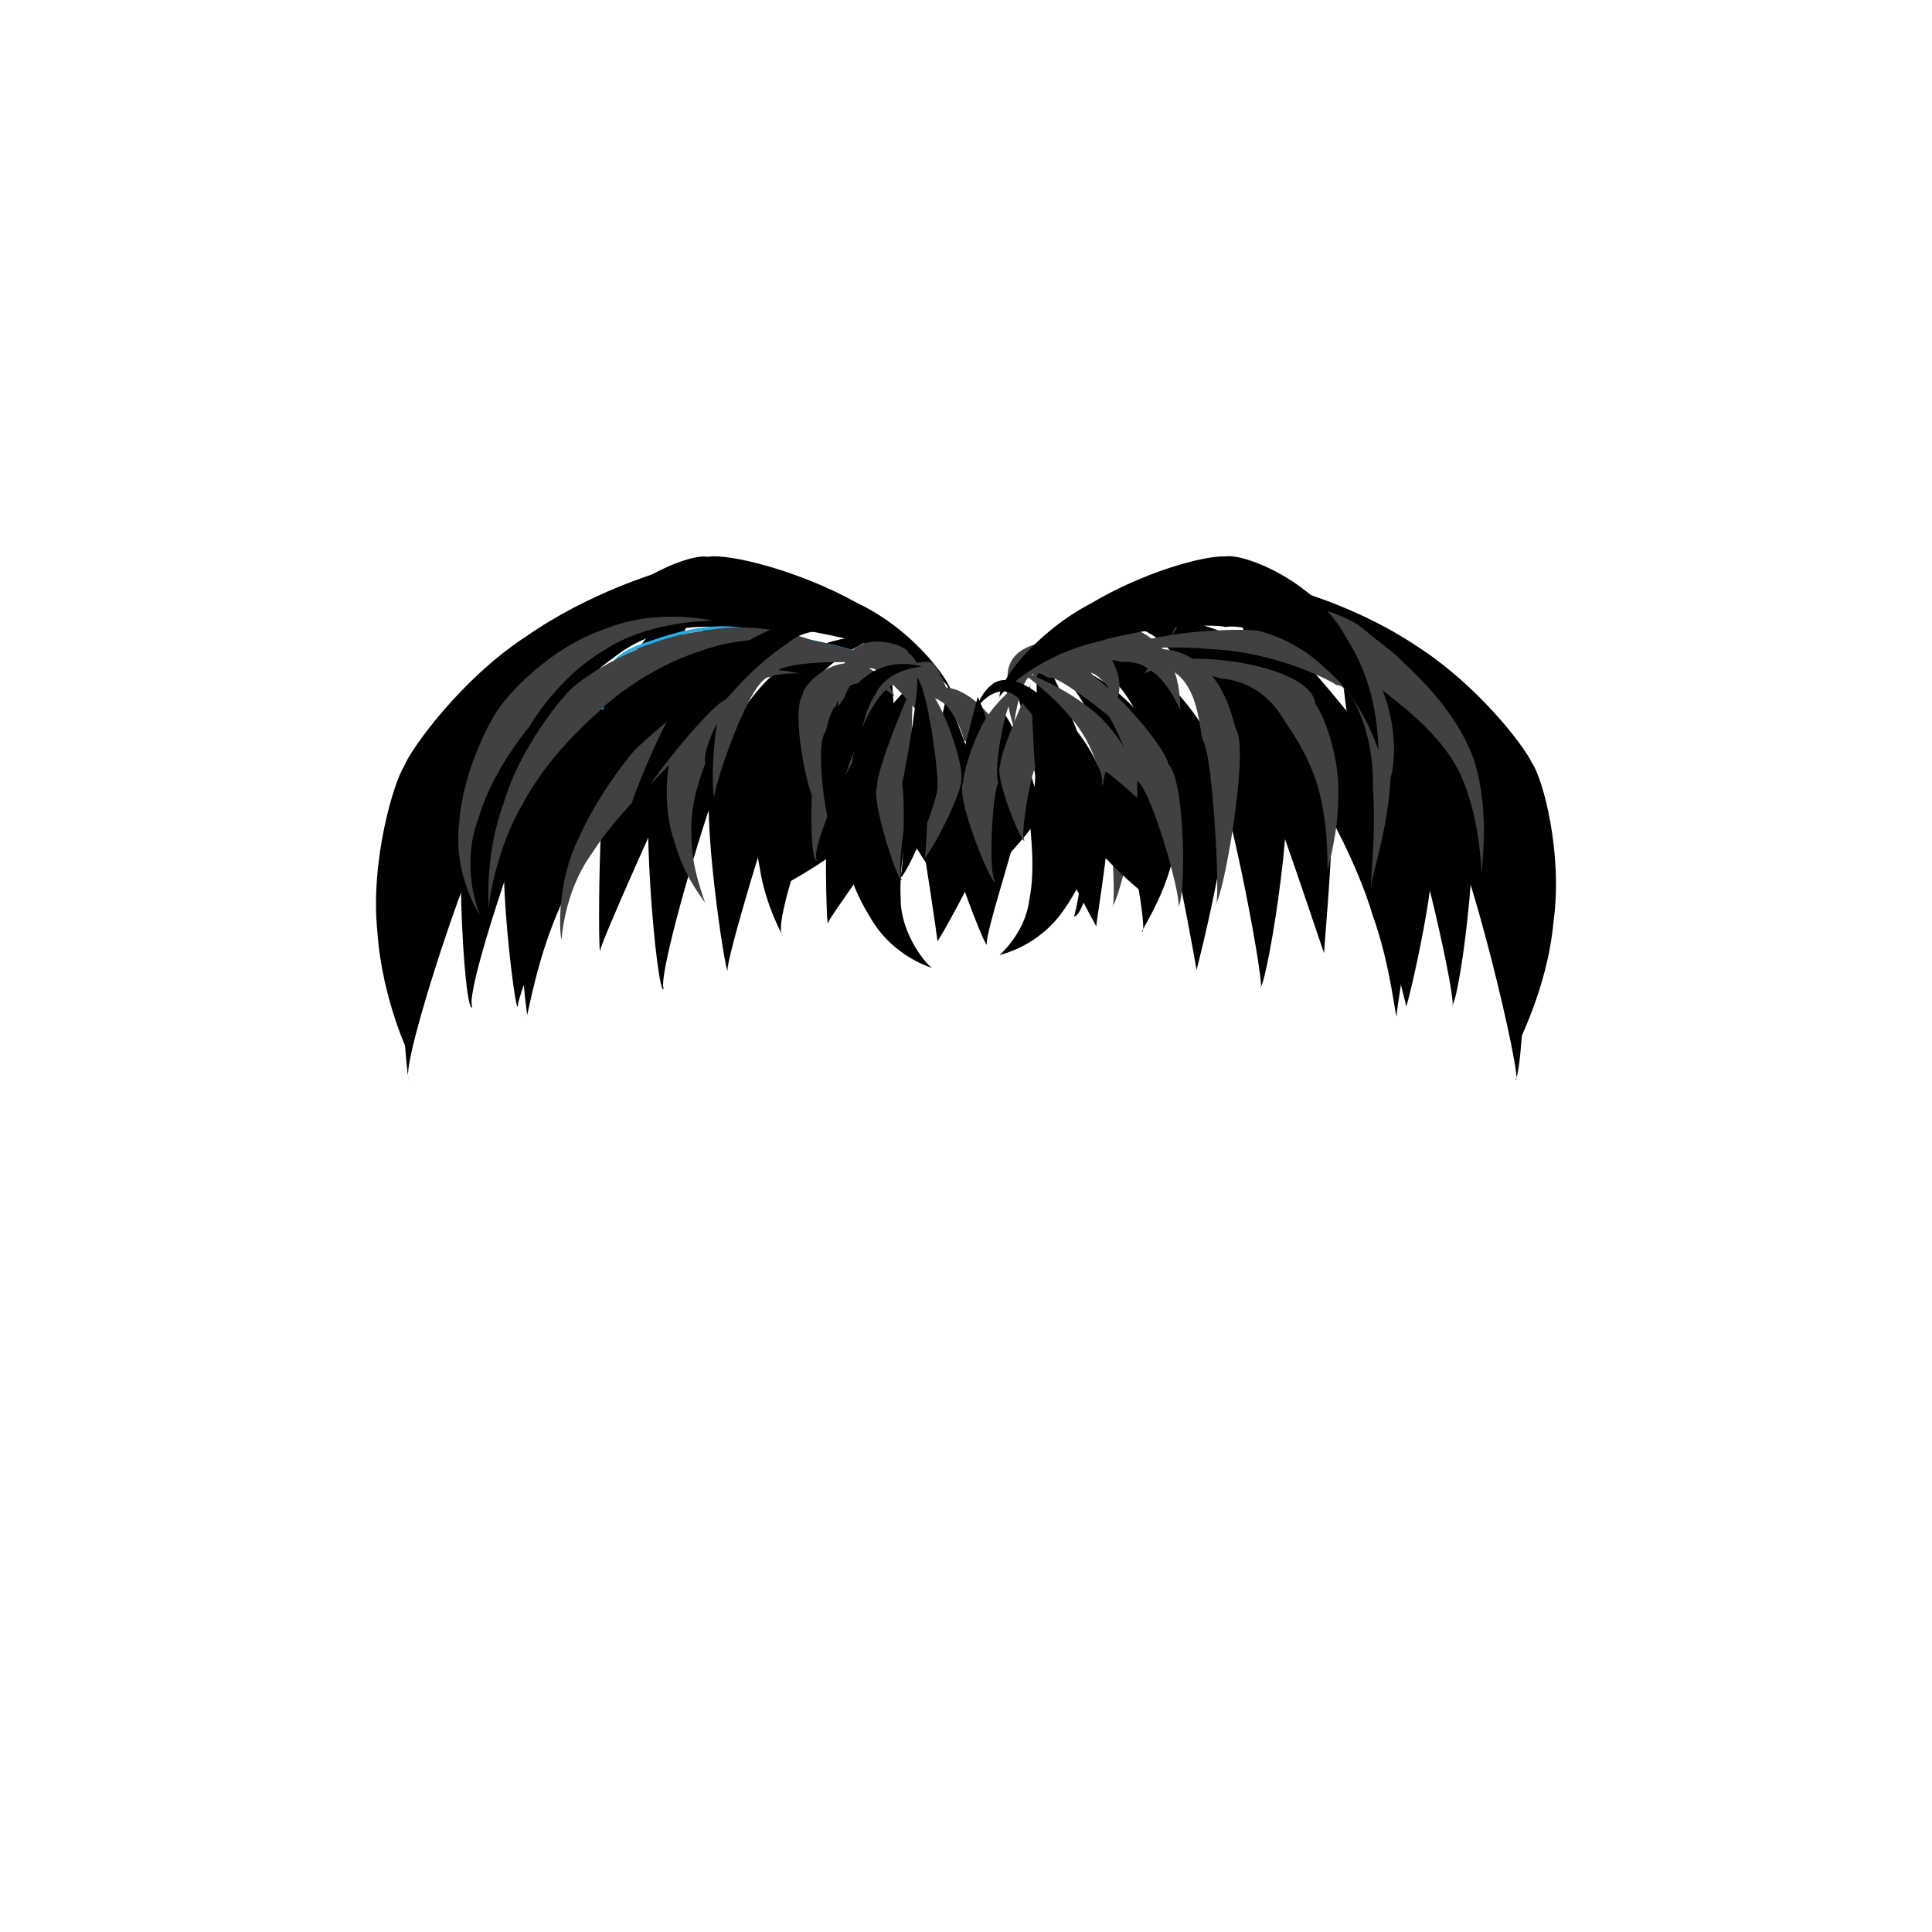 <?xml version="1.0" encoding="utf-8"?>
<!-- Generator: Adobe Illustrator 15.0.0, SVG Export Plug-In . SVG Version: 6.00 Build 0)  -->
<!DOCTYPE svg PUBLIC "-//W3C//DTD SVG 1.1//EN" "http://www.w3.org/Graphics/SVG/1.1/DTD/svg11.dtd">
<svg version="1.1" xmlns="http://www.w3.org/2000/svg" xmlns:xlink="http://www.w3.org/1999/xlink" x="0px" y="0px" width="300px"
	 height="300px" viewBox="0 0 300 300" enable-background="new 0 0 300 300" xml:space="preserve">
<g id="Layer_13">
	<g id="EUvz30_1_">
		
	</g>
</g>
<g id="chevron">
	<g>
		<g>
			<path d="M208.478,105.702c2.466,2.793,12.998,21.091,13.688,24.728c1.649,3.393-3.419,25.244-3.829,25.879
				c0.4,0.699-5.512-20.924-6.794-23.271C211.459,130.508,208.604,105.758,208.478,105.702z"/>
		</g>
		<g>
			<path d="M138.506,99.385c-0.578,4.068,1.377,24.802,2.427,27.506c0.186,1.441-1.362,6.996-1.081,12.6
				c-0.02,5.656,4.208,10.543,4.825,10.711c0.689,0.348-6.019-1.422-9.607-7.852c-3.766-5.955-4.945-13.23-5.035-14.776
				C128.767,123.769,137.585,98.883,138.506,99.385z"/>
		</g>
		<g>
			<path d="M137.627,100.18c-1.255,1.557-5.218,6-6.875,11.183c-1.782,5.169-2.096,10.337-2.354,11.682
				c-1.823,1.642-8.49,20.456-6.892,22.247c0.322,0.479-2.602-4.404-3.532-10.533c-1.237-6.057-0.641-12.958-0.154-14.423
				c0.241-1.493,3.817-8.219,8.599-13.198C131.538,102.133,137.765,100.274,137.627,100.18z"/>
		</g>
		<g>
			<path d="M136.566,98.66c-2.013,0.943-9.133,4.078-11.9,9.999c-2.94,5.698-3.016,12.143-3.311,13.878
				c-1.429,2.438-8.672,26.756-8.375,28.104c-0.222,1.387-4.416-25.925-2.368-30.1c0.334-1.644,3.369-10.855,10.464-16.708
				C128.356,97.787,136.797,98.855,136.566,98.66z"/>
		</g>
		<g>
			<path d="M132.718,94.44c-2.567-0.057-12.464,0.581-15.653,8.312c-3.774,6.663-4.238,14.84-4.682,16.929
				c-1.916,3.268-10.47,31.987-9.314,33.878c-1.045,1.641-4.014-31.521-1.411-36.057c0.506-1.957,3.79-12.489,11.932-19.778
				C122.673,89.653,133.325,94.794,132.718,94.44z"/>
		</g>
		<g>
			<path d="M120.983,94.415c-2.144,0.961-9.074,4.513-11.556,10.99c-2.936,6.007-3.625,12.774-4.074,14.577
				c-1.46,2.701-12.08,26.379-12.175,27.652c-0.266,1.312-0.411-26.697,1.623-30.529c0.482-1.672,4.176-10.248,10.784-16.387
				C112.363,94.132,121.25,94.44,120.983,94.415z"/>
		</g>
		<g>
			<path d="M111.772,86.344c-2.604,4.908-15.231,32.877-15.89,37.346c-0.809,2.052-5.706,9.167-8.908,17.089
				c-3.495,7.816-4.893,16.205-5.141,16.926c0.274,0.77-1.401-7.516-0.52-16.77c0.395-9.332,3.439-19.162,4.385-21.211
				C86.57,114.393,111.427,85.804,111.772,86.344z"/>
		</g>
		<g>
			<path d="M102.538,93.008c-2.482,1.097-10.359,5.415-13.522,12.98c-3.66,7.088-4.718,15.009-5.253,17.096
				c-2.202,3.121-11.738,31.285-10.419,33.293c-1.306,1.689-3.188-31.644-0.179-36.004c0.548-2.016,4.738-11.967,12.055-19.173
				C92.641,93.486,102.789,92.968,102.538,93.008z"/>
		</g>
		<g>
			<path d="M106.879,92.994c-3.074,0.976-13.915,4.455-19.934,12.789c-6.299,7.92-8.851,17.673-9.711,20.246
				c-3.437,3.666-15.097,39.2-13.789,41.577c0.041,0.891-1.294-8.888-0.761-19.753c0.251-10.85,2.905-22.726,4.152-25.231
				c0.816-2.454,6.977-14.827,17.422-22.413C94.855,92.298,107.128,93.146,106.879,92.994z"/>
		</g>
		<g>
			<path d="M102.301,88.829c-2.542,1.901-11.517,7.818-18.081,15.591c-6.747,7.701-10.529,16.602-11.46,18.99
				c-1.204,2.095-6.591,10.209-8.547,19.895c-2.395,9.568-0.88,19.562-0.749,20.369c0.443,0.83-4.125-8.008-4.876-19.111
				c-1.104-11.055,2.616-23.213,4.123-25.5c0.954-2.592,8.829-13.626,18.967-20.226C91.616,91.893,102.378,88.909,102.301,88.829z"
				/>
		</g>
		<g>
			<path d="M146.945,108.217c1.44,2.567,6.671,17.389,6.848,20.02c0.579,2.699-7.88,17.639-8.242,17.941
				c0.186,0.49-2.287-15.859-2.7-17.766C142.949,126.54,146.917,108.23,146.945,108.217z"/>
		</g>
		<g>
			<path d="M141.481,106.178c-0.89,3.287-2.283,18.387-2.181,20.761c-0.469,1.989-10.649,15.579-10.728,16.401
				c-0.27,0.766-0.632-16.937,0.174-19.239c0.093-1.073,3.252-5.975,5.971-10.3C138.218,109.627,141.501,106.183,141.481,106.178z"
				/>
		</g>
		<g>
			<path d="M127.163,119.28c1.088,1.568,4.028,10.093,3.813,11.511c-0.033,1.523-9.263,6.684-9.397,6.656
				c0.043,0.174-1.212-8.66-1.147-9.549C120.739,127.11,127.166,119.322,127.163,119.28z"/>
		</g>
		<g>
			<path d="M90.376,105.068c0.194,3.803-0.883,24.637-0.95,27.623c-1.031,2.527-9.365,22.254-9.002,23.617
				c-0.455,1.215-3.209-22.422-1.763-25.508C78.919,127.487,90.305,104.949,90.376,105.068z"/>
		</g>
		<g>
			<path d="M142.697,111.049c1.295,2.053,6.938,11.968,7.569,13.315c0.245,1.233-3.661,13.187-3.271,13.897
				c0.032,0.701-7.377-10.094-7.47-11.936C138.957,124.545,142.494,110.877,142.697,111.049z"/>
		</g>
		<g>
			<path d="M147.704,107.703c-2.536-7.971-33.707-12.401-36.719-10.39c-1.406,0.014-9.117-0.502-15.805,4.899
				c-6.923,4.682-10.347,13.076-10.47,13.788c0.023,0.935-0.388-8.251,5.458-16.473c4.962-8.781,16.732-13.657,19.687-13.064
				c3.261-0.578,14.289,2.153,23.218,7.154C142.806,98.215,148.38,107.234,147.704,107.703z"/>
		</g>
		<g>
			<path d="M160.359,100.063c3.109,2.366,11.146,22.958,10.528,27.102c0.05,1.683-1.781,8.538-5.582,13.956
				c-3.895,5.838-9.832,7.07-10.044,7.166c-0.392,0.223,3.864-3.082,4.559-8.498c1.066-5.201,0.048-11.26,0.125-12.562
				C161.169,124.958,161.366,100.111,160.359,100.063z"/>
		</g>
		<g>
			<path d="M162.313,102.101c1.574,0.155,7.479,1.807,12.176,6.249c4.661,4.24,7.936,9.967,8.492,11.609
				c0.61,1.565,0.574,8.217-1.016,13.967c-1.525,5.883-4.644,10.326-4.62,10.744c1.015,0.449-2.457-19.668-4.773-21.331
				c-0.188-1.196-1.099-6.987-3.374-12.343C166.77,105.859,162.272,102.206,162.313,102.101z"/>
		</g>
		<g>
			<path d="M164.085,100.788c1.8-0.366,9.708-0.999,16.157,4.416c6.3,5.177,9.403,12.932,9.948,14.868
				c2.253,4.554-4.127,29.625-4.399,30.568c0.233,0.959-4.475-25.472-6.162-27.719c-0.303-1.49-0.762-9.013-4.518-14.566
				C171.478,102.57,163.954,100.836,164.085,100.788z"/>
		</g>
		<g>
			<path d="M168.725,96.516c1.438-1.104,11.675-4.809,19.124,2.806c7.272,6.42,10.506,15.386,11.252,17.644
				c2.738,4.979-2.248,35.526-3.403,36.403c1.012,1.158-4.816-30.184-7.063-33.215c-0.399-1.79-1.426-11.273-6.032-17.889
				C178.121,95.105,168.504,96.576,168.725,96.516z"/>
		</g>
		<g>
			<path d="M179.637,96.541c1.763-0.462,10.064-0.36,15.976,5.586c6.067,5.351,9.621,12.615,10.336,14.528
				c2.319,4.149-0.415,30.257-0.338,31.331c0.228,1.012-8.303-25.165-9.943-27.602c-0.434-1.566-1.654-9.35-5.317-15.407
				C186.879,98.652,179.585,96.527,179.637,96.541z"/>
		</g>
		<g>
			<path fill="#414042" d="M141.587,107.729c0.673-0.316,3.696-1.901,7.226-0.499c3.278,1.462,5.508,4.587,5.842,5.443
				c2.131,2.11-1.795,13.493-2.803,13.089c0.75,0.234-0.575-10.254-2.207-10.863c-0.091-0.621-0.907-3.4-2.801-5.443
				C144.823,107.585,141.55,107.91,141.587,107.729z"/>
		</g>
		<g>
			<path d="M187.415,87.629c4.588,2.804,25.848,25.995,27.552,31.556c1.129,2.188,3.42,11.662,3.42,20.678
				c0.321,9.01-1.733,17.145-1.469,17.842c-0.268,0.766-0.84-7.438-3.762-15.549c-2.451-8.25-7.104-16.136-7.943-17.984
				C204.992,120.203,188.031,87.476,187.415,87.629z"/>
		</g>
		<g>
			<path d="M197.991,95.119c2.154-0.374,11.597,0.661,18.078,7.643c6.723,6.34,10.683,14.789,11.503,17.072
				c3.131,4.83-0.791,35.557-2.151,36.377c1.235,1.035-5.589-29.78-8.147-32.666c-0.485-1.803-2.135-10.925-6.624-18.176
				C206.353,97.838,197.951,95.08,197.991,95.119z"/>
		</g>
		<g>
			<path fill="#414042" d="M158.177,104.046c1.401,0.481,6.2,2.248,10.419,5.472c4.413,3.053,7.171,8.321,7.54,9.85
				c1.917,3.441-2.463,20.994-3.475,21.426c0.778,0.824-0.146-18.166-1.746-19.727c-0.104-0.996-1.314-6.025-4.955-10.004
				C162.567,107.01,158.1,104.099,158.177,104.046z"/>
		</g>
		<g>
			<path d="M193.846,95.131c2.808-0.379,14.397-0.489,23.729,6.801c9.36,6.812,15.072,17.244,16.238,20.037
				c4.631,5.767,2.898,44.337,1.509,45.638c1.417,1.318-7.639-37.657-11.434-41.008c-0.745-2.221-4.07-13.497-11.509-21.437
				C205.037,96.945,193.703,95.189,193.846,95.131z"/>
		</g>
		<g>
			<path fill="#414042" d="M169.908,101.613c2.313-0.949,10.74-3.48,19.631-3.744c8.854-0.546,17.903,2.034,20.193,3.516
				c3.98,0.429,8.233,11.454,6.204,19.46c-0.443,8.51-3.307,16.041-2.976,16.873c-0.398,0.748,0.776-7.424,0.231-15.61
				c0.137-9.272-3.783-15.952-5.641-15.721c-1.436-1.022-10.037-5.219-19.511-5.587C178.743,99.895,169.888,101.645,169.908,101.613
				z"/>
		</g>
		<g>
			<path d="M197.755,90.802c2.97,0.567,13.279,3.481,22.402,9.636c9.209,5.945,16.342,15.134,17.711,17.996
				c1.726,2.447,4.826,14.088,3.365,24.65c-0.958,10.645-5.779,19.173-5.852,19.969c-0.396,0.829,1.862-8.58,0.389-18.346
				c-1.186-9.857-6.153-18.9-7.374-20.78c-0.773-2.057-5.426-12.288-13.363-20.063C207.383,95.902,197.686,90.852,197.755,90.802z"
				/>
		</g>
		<g>
			<path fill="#414042" d="M157.152,108.254c0.076-0.759,0.091-4.006,2.581-6.686c2.479-2.441,6.447-3.254,7.491-3.07
				c0.973-0.004,4.963,1.869,6.027,5.291c1.467,3.195-0.347,5.963,0.065,6.085c-0.228,0.35-0.296-2.651-2.167-4.2
				c-1.569-1.857-4.092-1.612-4.518-1.719c-0.406-0.169-2.991-0.772-5.533,0.345C158.474,105.352,157.353,108.405,157.152,108.254z"
				/>
		</g>
		<g>
			<path fill="#414042" d="M160.554,105.523c-1.796-3.537,11.619-9.497,14.092-8.177c0.922-0.295,6.002,1.974,7.265,5.775
				c1.612,3.514,1.245,6.88,1.377,7.113c0.025,0.328-1.093-2.836-3.332-5.102c-2.294-2.502-4.864-2.388-5.745-2.335
				c-0.579-0.206-4.379-0.884-7.963-0.368C162.335,102.639,160.502,105.458,160.554,105.523z"/>
		</g>
		<path fill="none" stroke="#29ABE2" stroke-width="0.5" d="M144.401,107.21c-5.437-5.888-21.752-8.38-29.222-9.517
			c-4.987-0.679-9.519,0.456-14.047,2.04c-6.567,2.039-7.028,4.076-7.7,10.422"/>
		<g>
			<path d="M151.818,108.217c1.388,2.549,5.925,17.721,6.207,19.938c-0.149,1.961-5.234,17.42-4.777,18.482
				c-0.135,0.986-6.566-15.717-6.143-18.115C147.022,126.171,151.844,108.201,151.818,108.217z"/>
		</g>
		<g>
			<path d="M157.675,107.425c2.767,0.758,13.937,13.575,14.403,16.406c1.05,2.452-1.88,19.321-1.847,19.978
				c0.234,0.623-7.913-14.83-8.562-16.612C161.886,125.053,158.399,107.479,157.675,107.425z"/>
		</g>
		<g>
			<path fill="#414042" d="M147.137,107.854c-1.127-0.523-4.622-0.165-4.964-0.064c-0.088-0.094-1.909-4.121-2.525-4.061
				c-0.362-0.243,4.353-1.359,4.95-0.828C145.454,102.975,147.527,107.859,147.137,107.854z"/>
		</g>
		<g>
			<path d="M171.662,119.799c1.673,0.943,8.21,7.081,8.762,7.979c0.283,0.815-3.42,10.026-3.021,10.63
				c0.105,0.576-7.272-6.191-7.44-7.475C169.539,129.715,171.637,119.762,171.662,119.799z"/>
		</g>
		<g>
			<path d="M208.777,96.27c4.765,1.087,26.01,19.475,27.704,24.548c1.115,1.889,3.463,10.298,3.551,18.317
				c0.261,8.086-2.085,15.09-1.878,15.686c-0.327,0.645-0.452-6.539-3.347-13.432c-2.442-7.02-6.99-13.517-7.798-15.062
				c-0.69-1.583-4.068-9.468-8.517-16.659C214.01,102.547,208.715,96.322,208.777,96.27z"/>
		</g>
		<g>
			<path d="M156.06,111.049c1.572,1.614,5.635,13.032,5.354,15.07c0.052,2.09-9.289,11.271-9.535,11.467
				c0.055,0.346-1.28-11.812-1.28-13.049C151.047,123.396,156.239,111.245,156.06,111.049z"/>
		</g>
		<g>
			<path fill="#414042" d="M122.73,98.764c-4.703,0.396-14.29,16.652-13.2,19.73c-0.396,1.224-2.442,5.932-2.164,11.191
				c-0.06,5.24,2.126,10.131,2.124,10.613c0.519,0.287-3.148-3.637-4.663-9.328c-2.09-5.579-1.149-12.314-0.62-13.674
				c-0.055-1.498,3.302-7.987,7.906-12.363C116.678,100.207,122.784,98.672,122.73,98.764z"/>
		</g>
		<g>
			<path fill="#414042" d="M128.322,100.381c-2.527-0.908-11.423-2.274-19.506,0.695c-8.182,2.586-14.524,8.011-15.95,9.525
				c-1.458,1.297-7.835,6.922-11.715,14.244c-4.178,7.15-5.246,15.365-5.246,16.072c0.056,0.789-0.853-7.5,2.236-16.009
				c2.517-8.679,8.924-16.433,10.604-17.985c1.629-1.63,10.8-7.972,20.824-8.984C119.635,95.958,128.479,100.389,128.322,100.381z"
				/>
		</g>
		<g>
			<path fill="#414042" d="M87.171,145.934c-0.358-1.883-0.58-9.16,2.659-15.736c2.911-6.593,7.432-12.215,8.684-13.693
				c1.366-1.352,6.438-5.989,12.341-9.807c6.159-4.274,12.957-2.131,13.259-2.135c0.644,0.141-6.038-0.838-10.862,3.785
				c-4.702,4.307-9.306,10.604-10.474,11.59c-1.071,1.217-6.982,6.46-10.917,12.654C87.465,138.672,87.252,145.986,87.171,145.934z"
				/>
		</g>
		<g>
			<path fill="#414042" d="M110.954,124.031c-0.856-2.707,0-20.844,5.517-23.101c3.747-5.194,21.552,1.766,21.65,2.485
				c0.764-0.516-18.415-1.655-18.252,1.807C116.845,103.621,110.217,123.919,110.954,124.031z"/>
		</g>
		<g>
			<path fill="#414042" d="M127.026,125.438c-1.649-1.647-4.276-14.886-2.355-17.658c-0.217-0.935,4.148-6.003,8.745-4.508
				c4.364,1.055,5.338,4.859,5.519,4.855c0.144,0.312-2.181-2.355-5.242-2.08c-3.053,0.167-3.688,2.812-3.908,3.67
				C128.122,110.143,126.219,125.392,127.026,125.438z"/>
		</g>
		<g>
			<path fill="#414042" d="M141.853,106.363c-0.255,2.222-0.469,14.211-0.174,15.919c-0.769,1.49-2.589,13.485-1.63,14.327
				c-0.457,0.977-4.943-12.6-3.828-14.591C135.896,119.953,141.576,106.16,141.853,106.363z"/>
		</g>
		<g>
			<path fill="#414042" d="M143.508,106.833c2.428,0.489,6.142,11.88,5.763,13.822c0.499,2.039-5.142,12.626-5.8,12.585
				c0.391,0.461,0.849-11.202,0.325-12.621C144.601,119.207,144.698,106.7,143.508,106.833z"/>
		</g>
		<g>
			<path fill="#414042" d="M158.781,105.663c-2.653,1.812-4.624,14.029-3.75,15.88c-0.982,1.492-1.61,14.553-0.465,15.342
				c-0.413,1.09-6.353-13.104-4.986-15.505c-0.057-0.979,1.149-5.692,3.344-9.56C155.33,107.926,158.875,105.709,158.781,105.663z"
				/>
		</g>
		<g>
			<path fill="#414042" d="M159.961,106.41c0.25,1.779,0.549,11.506,0.801,12.756c-0.7,1.053-2.416,10.588-1.684,11.34
				c-0.29,0.867-4.744-9.905-3.769-11.64C155.143,117.123,159.933,106.322,159.961,106.41z"/>
		</g>
		<g>
			<path fill="#414042" d="M167.828,101.619c1.682-0.631,8.085-1.82,14.762-0.514c7.947,2.594,8.73,11.203,9.453,12.32
				c1.85,3.86-2.145,26.271-3.308,26.93c0.83,0.975-0.3-22.912-1.943-25.387c-0.605-1.08-0.379-9.613-6.048-11.369
				C174.463,101.367,167.724,101.547,167.828,101.619z"/>
		</g>
		<g>
			<path fill="#414042" d="M163.795,102.98c4.354-2.48,17.299,12.786,17.622,15.705c2.709,2.42,2.812,21.764,1.415,22.172
				c1.187,0.414-3.807-17.886-6.24-19.583c-0.459-1.07-2.374-6.841-5.172-11.474C168.759,104.812,163.837,102.871,163.795,102.98z"
				/>
		</g>
		<g>
			<path fill="#414042" d="M141.913,106.27c-5.104-3.125-9.817,10.176-9.526,12.092c-1.031,1.467-6.773,14.006-5.497,15.25
				c-1.272,0.719-1.227-15.036,0.276-16.888c0.368-0.907,2.353-5.397,5.944-8.704C136.737,103.699,142.438,106.178,141.913,106.27z"
				/>
		</g>
		<g>
			<path fill="#414042" d="M157.398,112.873c-0.26-1.036-1.487-4.269-0.933-8.187c0.279-5.335,8.117-5.413,8.501-4.548
				c3.369,0.549,8.965,12.021,8.641,12.539c0.74-0.02-9.452-8.025-10.613-7.42c-0.704,0.115-2.318-2.345-3.926,0.883
				C157.708,109.135,157.461,112.938,157.398,112.873z"/>
		</g>
		<g>
			<path fill="#414042" d="M177.661,104.828c0.839-4.824,25.909-2.453,26.58,4.469c1.113,1.346,3.76,7.809,3.562,13.942
				c0.082,6.108-1.669,11.476-1.629,11.972c-0.132,0.512,0.239-5.104-0.99-10.793c-1.099-5.797-4.529-10.738-5.26-11.785
				c-0.881-1.254-3.412-6.705-10.375-7.277C182.56,103.182,177.536,103.99,177.661,104.828z"/>
		</g>
		<g>
			<path fill="#414042" d="M181.808,99.064c0.596-1.058,0.89-4.326,4.176-6.384c3.335-1.839,8.351-1.365,12.646-0.091
				c4.334,1.625,8.182,1.967,12.244,4.426c3.241,2.639,5.014,3.948,6.045,4.847c1.408,1.583,8.936,7.548,12.004,16.255
				c2.621,8.575,0.945,16.672,1.251,17.375c-0.263,0.865,0.021-7.661-3.373-15.189c-3.443-7.381-11.669-12.406-13.076-13.966
				c-0.701-0.65-3.31-3.099-5.734-5.66c-2.122-1.735-7.721-3.866-11.701-5.749c-4.135-1.934-8.9-2.335-11.296-0.335
				C182.794,96.817,181.878,99.189,181.808,99.064z"/>
		</g>
		<g>
			<path d="M155.214,108.437c-0.395-2.497,5.786-10.367,14.204-14.749c8.091-4.827,17.448-7.438,20.935-7.293
				c3.106-0.461,14.35,4.181,18.752,12.764c5.243,8.076,4.764,16.666,4.972,17.193c0.03,0.82-1.961-7.332-8.366-12.633
				c-6.035-5.92-14.019-6.735-15.394-6.349c-1.001-0.434-10.876-0.424-20.095,2.335C160.95,101.828,154.554,108.213,155.214,108.437
				z"/>
		</g>
		<g>
			<path fill="#414042" d="M130.438,110.811c-0.293-0.873-1.121-4.566,0.904-8.213c2-5.049,9.662-2.404,9.704-1.225
				c2.222,1.02,5.918,13.79,4.634,14.248c1.018-0.282-6.515-9.588-8.505-10.42c-0.578,0.019-1.157-3-3.843-0.332
				C130.835,107.098,130.47,110.901,130.438,110.811z"/>
		</g>
		<g>
			<path d="M143.146,103.512c-1.235,0.062-5.481,0.807-7.139,4.143c-1.899,2.951-2.344,6.535-2.559,7.451
				c-1.264,1.226-5.083,14.109-3.598,15.16c-1.168,1.064-3.542-14.521-1.68-16.588c0.236-0.921,2.278-5.634,6.222-8.592
				C138.574,101.797,143.362,103.592,143.146,103.512z"/>
		</g>
		<g>
			<path d="M142.29,105.045c1.76,1.666,3.452,14.953,3.264,16.803c0.466,1.899-4.913,14.738-5.912,14.52
				c0.711,0.496,0.918-12.599,0.442-14.697C140.597,119.708,143.085,105.22,142.29,105.045z"/>
		</g>
		<g>
			<path d="M151.439,110.191c0.413-0.635,0.763-2.519,2.745-4.02c2.368-1.622,5.761,0.42,7.812,2.176
				c4.587,3.236,8.01,8.985,8.418,10.561c2.665,3.375-1.544,23.496-3.605,23.383c-0.191,0.404,1.412-4.334,0.936-9.666
				c-0.186-5.356-2.12-10.619-2.459-11.746c-0.252-1.235-1.84-6.516-6.011-11.043C155.452,103.916,151.236,110.488,151.439,110.191z
				"/>
		</g>
		<g>
			<path d="M134.869,99.466c-1.616-0.091-7.908-3.595-12.621,0.464c-4.917,3.199-8.53,7.604-9.587,8.725
				c-2.833,1.037-15.736,17.471-15.197,19.205c-1.446,0.727,7.3-21.289,11.047-22.801c1.09-1.078,6.726-5.891,13.445-8.188
				C129.691,93.933,134.98,100.428,134.869,99.466z"/>
		</g>
		<g>
			<path d="M90.676,94.687c-3.424,3.84-16.059,27.319-16.598,31.233c-0.758,1.747-5.53,7.512-8.772,14.238
				c-3.379,6.637-4.527,14.137-4.697,14.793c0.35,0.699-1.826-6.619-0.911-14.908c0.445-8.338,3.545-16.99,4.496-18.76
				c0.82-1.877,6.721-9.657,13.174-15.783C83.889,99.382,90.738,94.751,90.676,94.687z"/>
		</g>
		<g>
			<path fill="#414042" d="M110.791,96.349c-2.318,0.105-10.51,0.376-16.912,4.583c-6.564,3.822-10.663,10.181-11.657,11.857
				c-1.137,1.453-5.922,7.328-7.971,14.414c-2.679,7.043-0.111,14.422,0.356,14.916c0.345,0.76-4.328-5.838-3.309-14.295
				c0.583-8.222,4.938-16.279,6.187-17.818c0.97-1.665,7.567-9.326,16.301-12.275C102.398,94.164,110.911,96.553,110.791,96.349z"/>
		</g>
	</g>
</g>
</svg>

